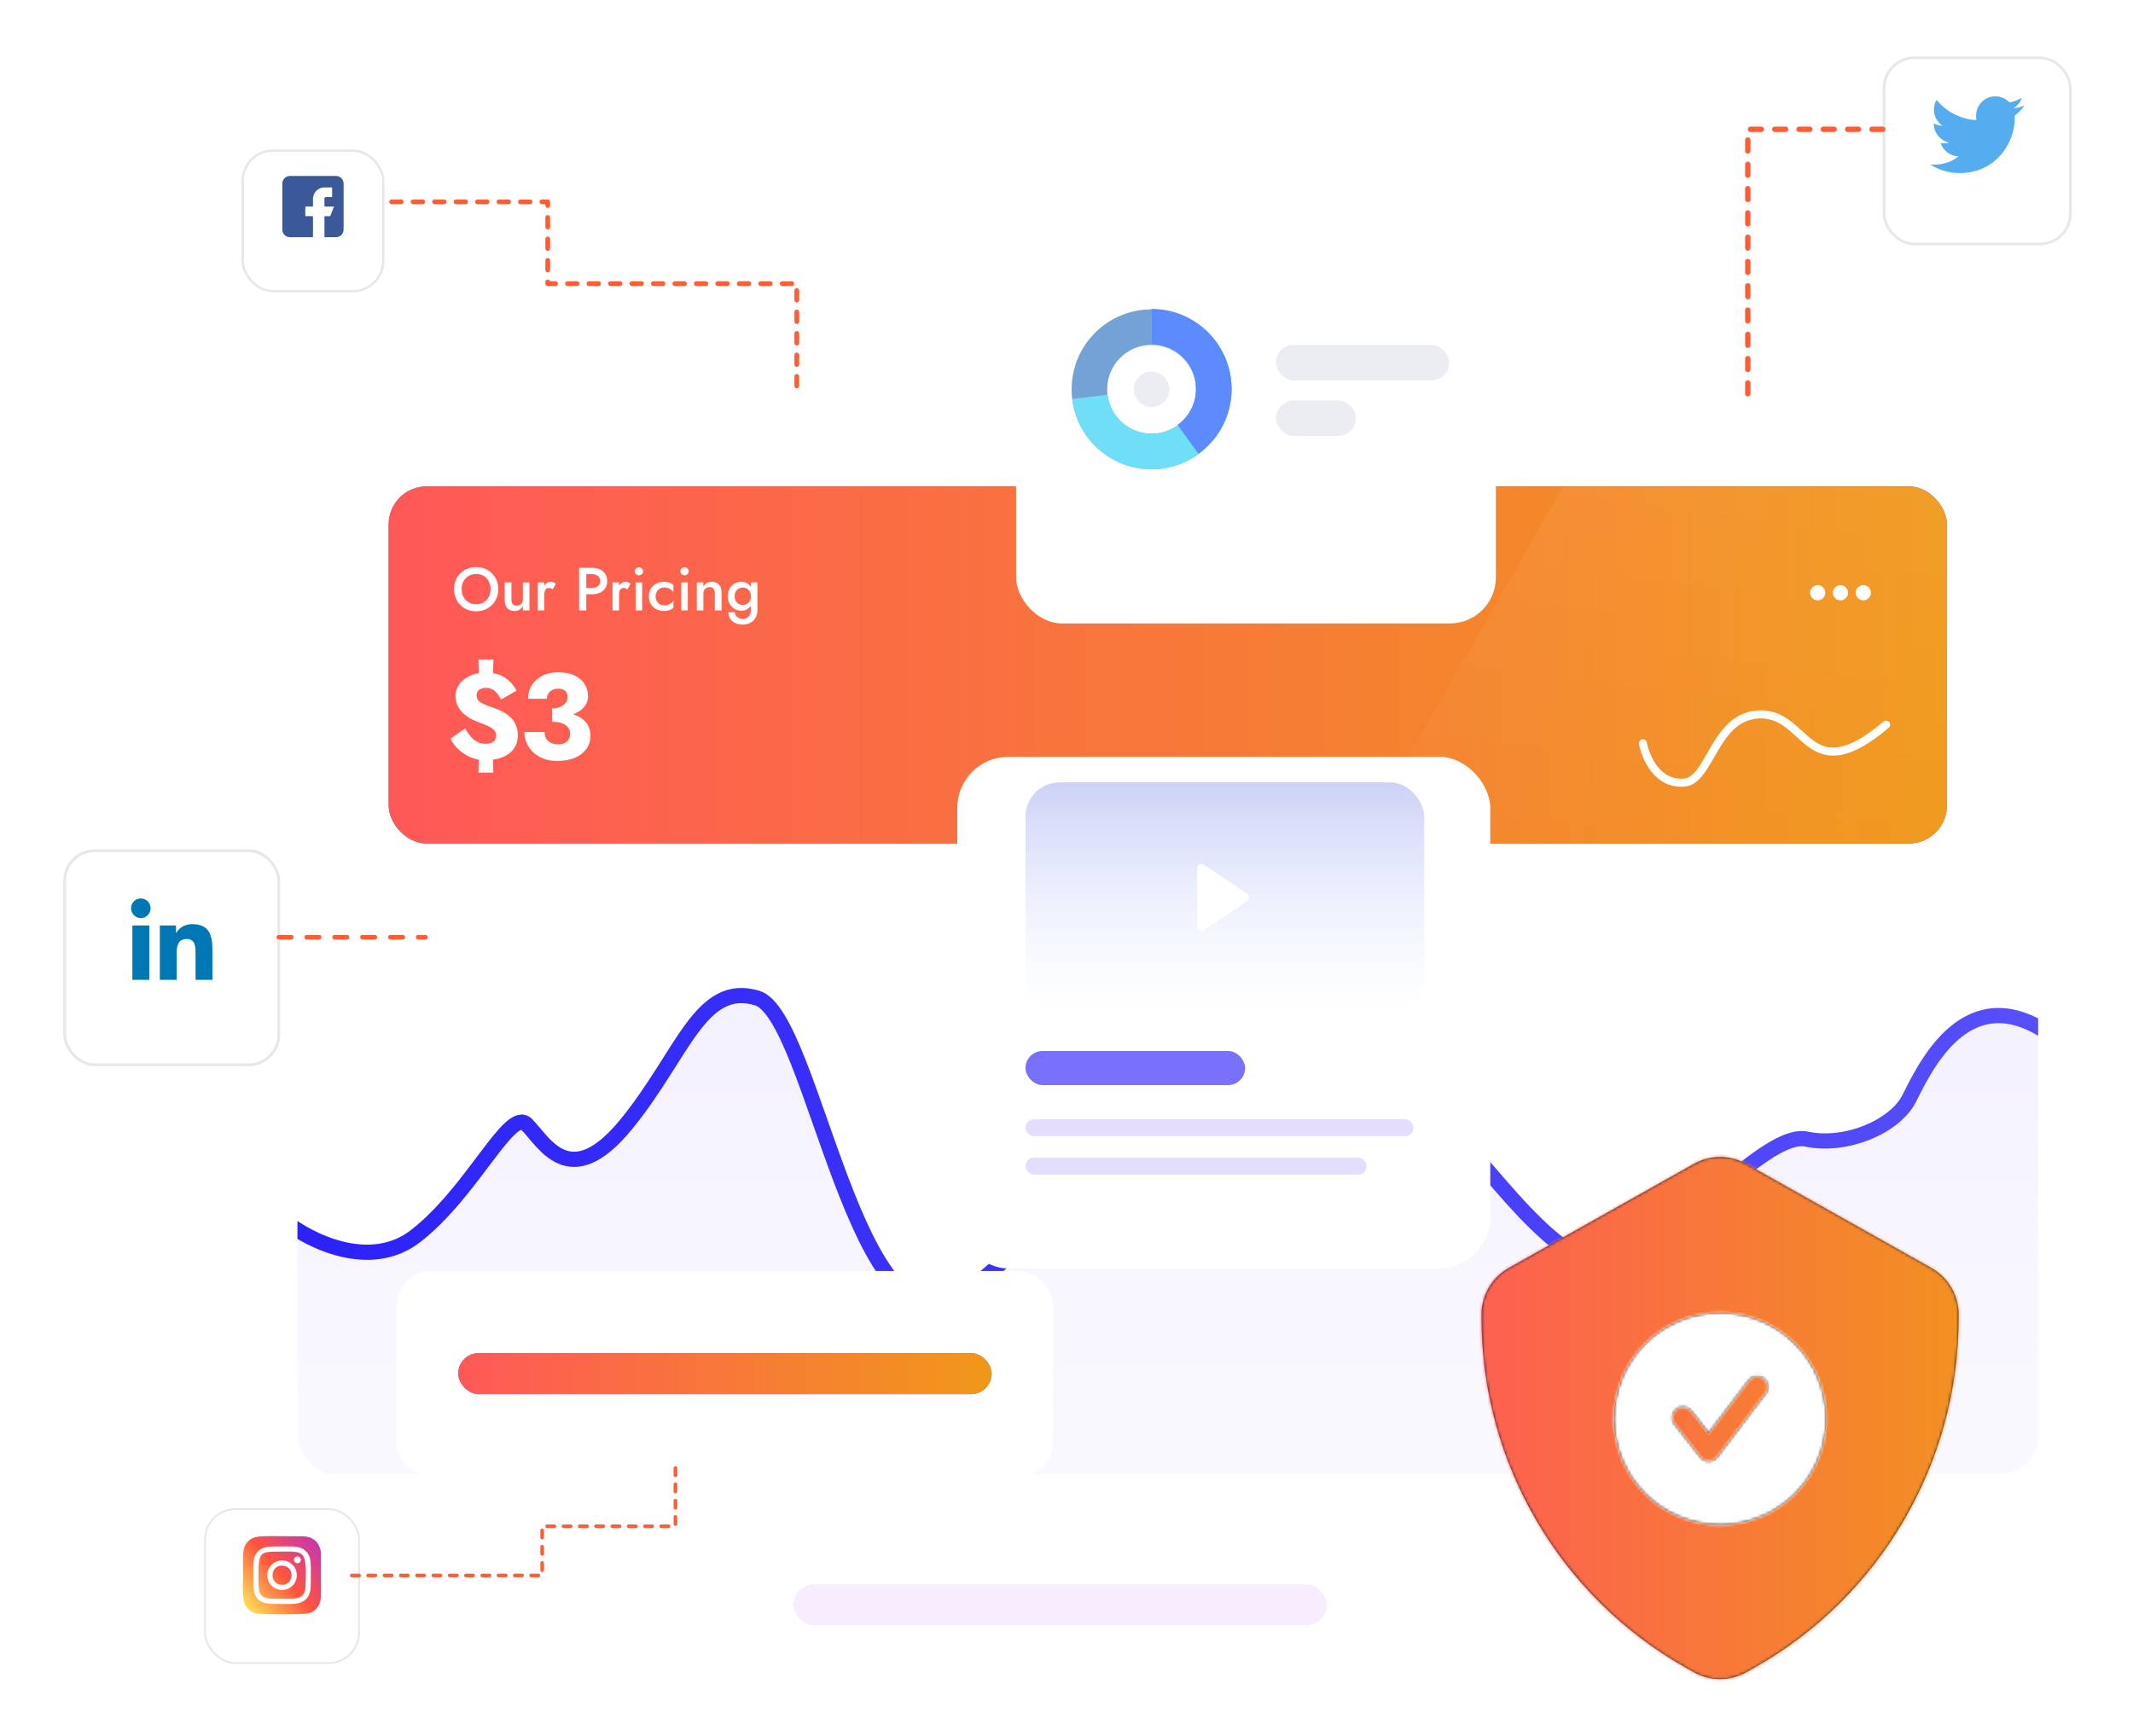 <svg width="742" height="604" viewBox="0 0 742 604" fill="none" xmlns="http://www.w3.org/2000/svg">
<g filter="url(#filter0_d_1_6576)">
<g clip-path="url(#clip0_1_6576)">
<rect x="103.465" y="121" width="605.534" height="375.484" rx="13.221" fill="white"/>
<g clip-path="url(#clip1_1_6576)">
<rect x="135.195" y="152.731" width="542.072" height="124.28" rx="13.221" fill="white"/>
<rect x="135.195" y="152.731" width="542.072" height="124.28" rx="13.221" fill="#6F69FA"/>
<rect x="135.195" y="152.731" width="542.072" height="124.28" rx="13.221" fill="url(#paint0_linear_1_6576)"/>
<mask id="mask0_1_6576" style="mask-type:alpha" maskUnits="userSpaceOnUse" x="135" y="152" width="543" height="126">
<rect x="135.195" y="152.731" width="542.072" height="124.28" rx="13.221" fill="#706AFA"/>
</mask>
<g mask="url(#mask0_1_6576)">
<path d="M166.421 212.974H171.668L171.414 220.632H166.675L166.421 212.974ZM166.675 244.959H171.371L171.625 252.321H166.421L166.675 244.959ZM174.333 226.893C173.91 226.075 173.43 225.356 172.895 224.736C172.387 224.115 171.823 223.65 171.202 223.34C170.582 223.001 169.891 222.832 169.129 222.832C168.368 222.832 167.733 222.959 167.225 223.213C166.746 223.438 166.379 223.748 166.125 224.143C165.9 224.538 165.787 224.99 165.787 225.497C165.787 226.343 166.097 227.02 166.718 227.528C167.366 228.036 168.198 228.487 169.214 228.882C170.257 229.249 171.371 229.658 172.556 230.109C173.571 230.475 174.53 230.927 175.433 231.463C176.336 231.97 177.139 232.591 177.845 233.324C178.55 234.058 179.1 234.918 179.495 235.905C179.918 236.864 180.129 237.992 180.129 239.29C180.129 241.123 179.664 242.703 178.733 244.028C177.802 245.326 176.491 246.313 174.798 246.99C173.106 247.667 171.089 248.005 168.748 248.005C166.971 248.005 165.279 247.667 163.671 246.99C162.092 246.285 160.696 245.368 159.483 244.24C158.27 243.111 157.353 241.87 156.733 240.517L161.768 236.963C162.473 238.147 163.178 239.135 163.883 239.924C164.588 240.714 165.35 241.306 166.168 241.701C167.014 242.096 167.944 242.294 168.96 242.294C169.806 242.294 170.483 242.181 170.991 241.955C171.527 241.729 171.921 241.405 172.175 240.982C172.457 240.531 172.598 239.995 172.598 239.374C172.598 238.585 172.316 237.936 171.752 237.428C171.216 236.892 170.483 236.427 169.552 236.032C168.65 235.637 167.62 235.214 166.464 234.763C165.73 234.509 164.898 234.156 163.968 233.705C163.065 233.225 162.191 232.619 161.344 231.886C160.526 231.152 159.835 230.278 159.271 229.263C158.735 228.219 158.467 226.978 158.467 225.54C158.467 224.101 158.905 222.775 159.779 221.563C160.682 220.35 161.909 219.377 163.46 218.643C165.039 217.91 166.859 217.543 168.918 217.543C170.977 217.543 172.683 217.839 174.037 218.432C175.419 219.024 176.561 219.8 177.464 220.759C178.366 221.718 179.114 222.733 179.706 223.805L174.333 226.893ZM192.021 233.24V230.024C192.839 230.024 193.572 229.925 194.221 229.728C194.898 229.502 195.476 229.206 195.955 228.84C196.463 228.473 196.844 228.05 197.098 227.57C197.352 227.091 197.478 226.583 197.478 226.047C197.478 225.483 197.352 224.975 197.098 224.524C196.844 224.073 196.477 223.734 195.998 223.509C195.518 223.255 194.898 223.128 194.136 223.128C193.008 223.128 192.077 223.452 191.344 224.101C190.61 224.75 190.244 225.596 190.244 226.64H183.686C183.686 224.891 184.109 223.325 184.955 221.943C185.83 220.533 187.057 219.433 188.636 218.643C190.216 217.825 192.049 217.416 194.136 217.416C196.364 217.416 198.254 217.783 199.805 218.516C201.357 219.25 202.527 220.237 203.317 221.478C204.135 222.719 204.544 224.101 204.544 225.624C204.544 227.316 203.98 228.727 202.852 229.855C201.752 230.983 200.257 231.829 198.367 232.393C196.477 232.958 194.362 233.24 192.021 233.24ZM193.798 248.259C192.021 248.259 190.427 247.991 189.017 247.455C187.607 246.919 186.408 246.172 185.421 245.213C184.462 244.254 183.714 243.168 183.178 241.955C182.671 240.742 182.417 239.487 182.417 238.19H189.44C189.44 239.149 189.652 239.952 190.075 240.601C190.498 241.25 191.062 241.729 191.767 242.04C192.5 242.35 193.262 242.505 194.052 242.505C194.898 242.505 195.631 242.378 196.252 242.124C196.9 241.87 197.408 241.461 197.775 240.897C198.141 240.333 198.325 239.642 198.325 238.824C198.325 238.204 198.198 237.64 197.944 237.132C197.69 236.624 197.295 236.187 196.759 235.82C196.252 235.426 195.603 235.129 194.813 234.932C194.023 234.734 193.093 234.636 192.021 234.636V230.997C193.967 230.997 195.744 231.167 197.352 231.505C198.987 231.815 200.412 232.323 201.625 233.028C202.838 233.705 203.768 234.579 204.417 235.651C205.066 236.723 205.39 238.006 205.39 239.501C205.39 241.222 204.925 242.745 203.994 244.07C203.063 245.368 201.738 246.397 200.017 247.159C198.296 247.892 196.223 248.259 193.798 248.259Z" fill="white"/>
<path d="M160.592 188.481C160.592 189.496 160.804 190.406 161.227 191.21C161.664 191.999 162.263 192.62 163.025 193.071C163.786 193.523 164.654 193.748 165.627 193.748C166.614 193.748 167.481 193.523 168.229 193.071C168.99 192.62 169.583 191.999 170.006 191.21C170.443 190.406 170.661 189.496 170.661 188.481C170.661 187.465 170.45 186.563 170.027 185.773C169.604 184.969 169.011 184.342 168.25 183.89C167.502 183.439 166.628 183.214 165.627 183.214C164.654 183.214 163.786 183.439 163.025 183.89C162.263 184.342 161.664 184.969 161.227 185.773C160.804 186.563 160.592 187.465 160.592 188.481ZM157.948 188.481C157.948 187.367 158.138 186.344 158.519 185.414C158.9 184.483 159.436 183.679 160.127 183.002C160.832 182.311 161.65 181.775 162.581 181.394C163.525 181.013 164.541 180.823 165.627 180.823C166.741 180.823 167.763 181.013 168.694 181.394C169.625 181.775 170.436 182.311 171.127 183.002C171.832 183.679 172.375 184.483 172.756 185.414C173.136 186.344 173.327 187.367 173.327 188.481C173.327 189.581 173.136 190.603 172.756 191.548C172.375 192.493 171.839 193.311 171.148 194.002C170.457 194.693 169.639 195.236 168.694 195.631C167.763 196.012 166.741 196.202 165.627 196.202C164.527 196.202 163.504 196.012 162.559 195.631C161.615 195.236 160.797 194.693 160.106 194.002C159.429 193.311 158.9 192.493 158.519 191.548C158.138 190.603 157.948 189.581 157.948 188.481ZM177.912 192.077C177.912 192.768 178.06 193.304 178.356 193.685C178.653 194.066 179.104 194.256 179.71 194.256C180.147 194.256 180.528 194.171 180.853 194.002C181.177 193.819 181.431 193.565 181.614 193.241C181.797 192.902 181.889 192.514 181.889 192.077V186.154H184.174V195.885H181.889V194.383C181.579 194.947 181.177 195.377 180.683 195.673C180.204 195.955 179.626 196.096 178.949 196.096C177.863 196.096 177.024 195.758 176.431 195.081C175.853 194.404 175.564 193.487 175.564 192.331V186.154H177.912V192.077ZM189.355 186.154V195.885H187.091V186.154H189.355ZM192.253 188.587C192.041 188.417 191.844 188.29 191.661 188.206C191.477 188.121 191.245 188.079 190.963 188.079C190.582 188.079 190.271 188.178 190.032 188.375C189.792 188.573 189.616 188.848 189.503 189.2C189.404 189.539 189.355 189.94 189.355 190.406L188.593 189.962C188.593 189.186 188.734 188.502 189.016 187.91C189.312 187.303 189.686 186.824 190.137 186.471C190.603 186.119 191.082 185.942 191.576 185.942C191.929 185.942 192.26 185.999 192.57 186.112C192.88 186.21 193.141 186.394 193.353 186.662L192.253 188.587ZM201.453 181.077H203.949V195.885H201.453V181.077ZM202.934 183.277V181.077H205.917C206.989 181.077 207.919 181.267 208.709 181.648C209.513 182.015 210.133 182.544 210.571 183.235C211.008 183.912 211.226 184.722 211.226 185.667C211.226 186.612 211.008 187.43 210.571 188.121C210.133 188.812 209.513 189.348 208.709 189.729C207.919 190.096 206.989 190.279 205.917 190.279H202.934V188.079H205.917C206.777 188.079 207.468 187.874 207.99 187.465C208.512 187.056 208.773 186.457 208.773 185.667C208.773 184.878 208.512 184.285 207.99 183.89C207.468 183.481 206.777 183.277 205.917 183.277H202.934ZM215.343 186.154V195.885H213.079V186.154H215.343ZM218.241 188.587C218.029 188.417 217.832 188.29 217.649 188.206C217.465 188.121 217.233 188.079 216.951 188.079C216.57 188.079 216.26 188.178 216.02 188.375C215.78 188.573 215.604 188.848 215.491 189.2C215.392 189.539 215.343 189.94 215.343 190.406L214.581 189.962C214.581 189.186 214.722 188.502 215.004 187.91C215.301 187.303 215.674 186.824 216.126 186.471C216.591 186.119 217.07 185.942 217.564 185.942C217.917 185.942 218.248 185.999 218.558 186.112C218.869 186.21 219.129 186.394 219.341 186.662L218.241 188.587ZM220.824 182.283C220.824 181.888 220.965 181.556 221.247 181.288C221.543 181.021 221.882 180.887 222.263 180.887C222.672 180.887 223.01 181.021 223.278 181.288C223.56 181.556 223.701 181.888 223.701 182.283C223.701 182.663 223.56 182.995 223.278 183.277C223.01 183.545 222.672 183.679 222.263 183.679C221.882 183.679 221.543 183.545 221.247 183.277C220.965 182.995 220.824 182.663 220.824 182.283ZM221.142 186.154H223.384V195.885H221.142V186.154ZM228.051 191.019C228.051 191.64 228.185 192.183 228.453 192.648C228.721 193.099 229.08 193.459 229.532 193.727C229.997 193.995 230.512 194.129 231.076 194.129C231.541 194.129 231.986 194.058 232.409 193.917C232.832 193.776 233.206 193.579 233.53 193.325C233.854 193.071 234.094 192.789 234.249 192.479V194.996C233.911 195.335 233.452 195.603 232.874 195.8C232.296 195.998 231.661 196.096 230.97 196.096C229.969 196.096 229.066 195.885 228.263 195.462C227.473 195.025 226.845 194.425 226.38 193.664C225.929 192.888 225.703 192.007 225.703 191.019C225.703 190.018 225.929 189.137 226.38 188.375C226.845 187.614 227.473 187.021 228.263 186.598C229.066 186.161 229.969 185.942 230.97 185.942C231.661 185.942 232.296 186.041 232.874 186.239C233.452 186.436 233.911 186.704 234.249 187.042V189.56C234.094 189.235 233.847 188.953 233.509 188.714C233.184 188.46 232.811 188.262 232.388 188.121C231.964 187.98 231.527 187.91 231.076 187.91C230.512 187.91 229.997 188.044 229.532 188.312C229.08 188.58 228.721 188.946 228.453 189.412C228.185 189.877 228.051 190.413 228.051 191.019ZM236.69 182.283C236.69 181.888 236.831 181.556 237.113 181.288C237.409 181.021 237.747 180.887 238.128 180.887C238.537 180.887 238.876 181.021 239.144 181.288C239.426 181.556 239.567 181.888 239.567 182.283C239.567 182.663 239.426 182.995 239.144 183.277C238.876 183.545 238.537 183.679 238.128 183.679C237.747 183.679 237.409 183.545 237.113 183.277C236.831 182.995 236.69 182.663 236.69 182.283ZM237.007 186.154H239.249V195.885H237.007V186.154ZM248.655 189.962C248.655 189.242 248.507 188.699 248.211 188.333C247.915 187.966 247.456 187.783 246.836 187.783C246.413 187.783 246.039 187.874 245.715 188.058C245.39 188.227 245.136 188.481 244.953 188.819C244.77 189.144 244.678 189.524 244.678 189.962V195.885H242.393V186.154H244.678V187.656C244.988 187.078 245.383 186.648 245.863 186.365C246.356 186.083 246.942 185.942 247.618 185.942C248.718 185.942 249.558 186.281 250.136 186.958C250.714 187.621 251.003 188.537 251.003 189.708V195.885H248.655V189.962ZM253.371 196.541H255.634C255.648 196.978 255.768 197.373 255.994 197.725C256.234 198.078 256.558 198.353 256.967 198.55C257.376 198.748 257.848 198.846 258.384 198.846C258.864 198.846 259.322 198.734 259.759 198.508C260.196 198.282 260.549 197.937 260.817 197.471C261.099 197.006 261.24 196.407 261.24 195.673V186.154H263.482V195.673C263.482 196.844 263.243 197.81 262.763 198.571C262.298 199.333 261.684 199.897 260.923 200.264C260.161 200.644 259.336 200.835 258.448 200.835C257.39 200.835 256.487 200.651 255.74 200.285C254.993 199.932 254.414 199.432 254.005 198.783C253.61 198.134 253.399 197.387 253.371 196.541ZM253.18 190.977C253.18 189.891 253.399 188.982 253.836 188.248C254.273 187.501 254.851 186.93 255.571 186.535C256.304 186.14 257.087 185.942 257.919 185.942C258.737 185.942 259.449 186.147 260.055 186.556C260.676 186.951 261.162 187.522 261.515 188.269C261.882 189.017 262.065 189.919 262.065 190.977C262.065 192.021 261.882 192.916 261.515 193.664C261.162 194.411 260.676 194.989 260.055 195.398C259.449 195.793 258.737 195.991 257.919 195.991C257.087 195.991 256.304 195.793 255.571 195.398C254.851 195.003 254.273 194.432 253.836 193.685C253.399 192.937 253.18 192.035 253.18 190.977ZM255.55 190.977C255.55 191.626 255.684 192.176 255.951 192.627C256.219 193.078 256.572 193.424 257.009 193.664C257.46 193.889 257.947 194.002 258.469 194.002C258.906 194.002 259.336 193.889 259.759 193.664C260.196 193.438 260.549 193.099 260.817 192.648C261.099 192.183 261.24 191.626 261.24 190.977C261.24 190.469 261.155 190.032 260.986 189.665C260.831 189.285 260.619 188.967 260.352 188.714C260.084 188.446 259.78 188.248 259.442 188.121C259.118 187.994 258.793 187.931 258.469 187.931C257.947 187.931 257.46 188.051 257.009 188.29C256.572 188.516 256.219 188.855 255.951 189.306C255.684 189.757 255.55 190.314 255.55 190.977Z" fill="white"/>
<path opacity="0.1" d="M422.336 364.32L592.852 67.255L686.308 67.255L694.178 364.32H422.336Z" fill="url(#paint1_linear_1_6576)"/>
</g>
<g clip-path="url(#clip2_1_6576)">
<path d="M632.314 187.106C630.86 187.106 629.67 188.296 629.67 189.75C629.67 191.205 630.86 192.395 632.314 192.395C633.769 192.395 634.958 191.205 634.958 189.75C634.958 188.296 633.769 187.106 632.314 187.106ZM648.18 187.106C646.725 187.106 645.535 188.296 645.535 189.75C645.535 191.205 646.725 192.395 648.18 192.395C649.634 192.395 650.824 191.205 650.824 189.75C650.824 188.296 649.634 187.106 648.18 187.106ZM640.247 187.106C638.793 187.106 637.603 188.296 637.603 189.75C637.603 191.205 638.793 192.395 640.247 192.395C641.701 192.395 642.891 191.205 642.891 189.75C642.891 188.296 641.701 187.106 640.247 187.106Z" fill="white"/>
</g>
<path d="M571.496 242.122C572.503 247.154 576.515 256.519 585.838 255.82C595.16 255.121 596.276 232.059 612.595 232.059C628.914 232.059 628.914 258.655 656.112 235.653" stroke="white" stroke-width="2.803" stroke-linecap="round" stroke-linejoin="round"/>
</g>
<path d="M144.617 413.541C128.787 425.851 107.681 415.251 99.107 408.412L47.66 605.517L725.371 627.5C729.658 537.862 732.692 355.216 710.531 341.733C682.829 324.88 668.978 356.388 664.031 365.913C659.084 375.439 642.265 382.766 628.414 379.835C614.563 376.904 584.882 413.541 564.105 422.334C543.329 431.127 514.637 382.766 501.776 374.706C488.914 366.646 478.031 384.232 473.084 382.766C468.138 381.301 447.361 335.139 432.521 335.871C417.68 336.604 404.819 379.835 393.936 374.706C383.053 369.577 371.18 408.412 334.574 434.058C297.968 459.703 283.127 336.604 263.34 330.742C243.553 324.88 237.617 350.526 217.83 374.706C198.043 398.887 189.138 380.568 183.202 374.706C177.266 368.844 164.404 398.154 144.617 413.541Z" fill="url(#paint2_linear_1_6576)"/>
<path d="M144.617 413.541C128.787 425.851 107.681 415.251 99.107 408.412L47.66 605.517L725.371 627.5C729.658 537.862 732.692 355.216 710.531 341.733C682.829 324.88 668.978 356.388 664.031 365.913C659.084 375.439 642.265 382.766 628.414 379.835C614.563 376.904 584.882 413.541 564.105 422.334C543.329 431.127 514.637 382.766 501.776 374.706C488.914 366.646 478.031 384.232 473.084 382.766C468.138 381.301 447.361 335.139 432.521 335.871C417.68 336.604 404.819 379.835 393.936 374.706C383.053 369.577 371.18 408.412 334.574 434.058C297.968 459.703 283.127 336.604 263.34 330.742C243.553 324.88 237.617 350.526 217.83 374.706C198.043 398.887 189.138 380.568 183.202 374.706C177.266 368.844 164.404 398.154 144.617 413.541Z" stroke="url(#paint3_linear_1_6576)" stroke-width="5.289" stroke-linecap="round" stroke-linejoin="round"/>
<g filter="url(#filter1_d_1_6576)">
<rect x="333" y="232" width="185.417" height="178" rx="17.8" fill="white"/>
</g>
<rect x="356.733" y="255.733" width="138.692" height="80.1" rx="11.867" fill="url(#paint4_linear_1_6576)"/>
<path d="M433.893 294.553C434.766 295.141 434.766 296.426 433.893 297.014L418.749 307.207C417.764 307.87 416.438 307.164 416.438 305.976V285.591C416.438 284.403 417.764 283.697 418.749 284.36L433.893 294.553Z" fill="white"/>
<rect x="356.733" y="349.183" width="76.392" height="11.867" rx="5.933" fill="#7670FA"/>
<rect x="356.733" y="372.917" width="134.983" height="5.933" rx="2.967" fill="#E4DDFC"/>
<rect x="356.733" y="386.267" width="118.667" height="5.933" rx="2.967" fill="#E4DDFC"/>
</g>
</g>
<g filter="url(#filter2_d_1_6576)">
<rect x="22" y="289" width="75.485" height="75.485" rx="11" fill="white"/>
<rect x="22.5" y="289.5" width="74.485" height="74.485" rx="10.5" stroke="#E7E7E7"/>
</g>
<g clip-path="url(#clip3_1_6576)">
<path d="M73.889 340.897V340.896H73.896V330.514C73.896 325.436 72.803 321.523 66.865 321.523C64.011 321.523 62.096 323.09 61.314 324.575H61.231V321.998H55.602V340.896H61.464V331.538C61.464 329.074 61.931 326.692 64.982 326.692C67.988 326.692 68.033 329.504 68.033 331.696V340.897H73.889Z" fill="#0077B5"/>
<path d="M46.055 321.998H51.924V340.896H46.055V321.998Z" fill="#0077B5"/>
<path d="M48.993 312.59C47.116 312.59 45.594 314.113 45.594 315.989C45.594 317.866 47.116 319.42 48.993 319.42C50.869 319.42 52.392 317.866 52.392 315.989C52.391 314.113 50.868 312.59 48.993 312.59V312.59Z" fill="#0077B5"/>
</g>
<path d="M97 326.074L148 326.074" stroke="#FF5D36" stroke-width="1.618" stroke-linecap="round" stroke-linejoin="round" stroke-dasharray="4.31 5.39"/>
<g filter="url(#filter3_d_1_6576)">
<rect x="353.465" y="86" width="166.898" height="98.902" rx="16" fill="white"/>
</g>
<path fill-rule="evenodd" clip-rule="evenodd" d="M372.781 135.451C372.781 120.089 385.235 107.635 400.597 107.635C415.96 107.635 428.414 120.089 428.414 135.451C428.414 150.814 415.96 163.268 400.597 163.268C385.235 163.268 372.781 150.814 372.781 135.451ZM416.051 135.451C416.051 126.916 409.133 119.997 400.598 119.997C392.063 119.997 385.144 126.916 385.144 135.451C385.144 143.986 392.063 150.904 400.598 150.904C409.133 150.904 416.051 143.986 416.051 135.451Z" fill="#74A2D6"/>
<path d="M372.984 138.824L385.257 137.34C386.187 145.036 392.763 150.905 400.598 150.905C409.133 150.905 416.051 143.986 416.051 135.451C416.051 126.916 409.133 119.998 400.598 119.998V107.635C415.96 107.635 428.414 120.089 428.414 135.451C428.414 150.814 415.96 163.268 400.598 163.268C386.377 163.268 374.648 152.596 372.984 138.824Z" fill="#6FDFF7"/>
<path d="M416.879 157.858C423.867 152.805 428.414 144.585 428.414 135.303C428.414 119.94 415.96 107.486 400.597 107.486V119.849C409.132 119.849 416.051 126.768 416.051 135.303C416.051 140.335 413.644 144.942 409.635 147.84L416.879 157.858Z" fill="#5C8AFF"/>
<path d="M400.597 141.632C404.011 141.632 406.779 138.865 406.779 135.451C406.779 132.037 404.011 129.27 400.597 129.27C397.183 129.27 394.416 132.037 394.416 135.451C394.416 138.865 397.183 141.632 400.597 141.632Z" fill="#ECEDF3"/>
<rect x="443.867" y="119.998" width="60.269" height="12.363" rx="6.181" fill="#ECEDF3"/>
<rect x="443.867" y="139.314" width="27.816" height="12.363" rx="6.181" fill="#ECEDF3"/>
<rect x="137.965" y="442.207" width="228.414" height="71.379" rx="11.896" fill="white"/>
<rect x="159.379" y="470.759" width="185.586" height="14.276" rx="7.138" fill="#716BFA"/>
<rect x="159.379" y="470.759" width="185.586" height="14.276" rx="7.138" fill="url(#paint5_linear_1_6576)"/>
<rect x="254.584" y="522.621" width="228.414" height="71.379" rx="11.896" fill="white"/>
<rect x="275.998" y="551.173" width="185.586" height="14.276" rx="7.138" fill="#F7EDFE"/>
<path fill-rule="evenodd" clip-rule="evenodd" d="M598.362 584.187C595.237 584.187 592.111 583.413 589.336 581.845L586.543 580.269C542.647 555.578 515.384 508.963 515.384 458.604V457.267C515.384 450.638 518.98 444.479 524.77 441.206L589.327 404.899C594.905 401.764 601.829 401.755 607.389 404.889L671.937 441.197C677.745 444.479 681.341 450.638 681.341 457.267V458.604C681.341 508.963 654.078 555.578 610.182 580.269L607.398 581.836C604.613 583.404 601.488 584.187 598.362 584.187Z" fill="#03133D"/>
<mask id="mask1_1_6576" style="mask-type:luminance" maskUnits="userSpaceOnUse" x="515" y="402" width="167" height="183">
<path fill-rule="evenodd" clip-rule="evenodd" d="M598.362 584.187C595.237 584.187 592.111 583.413 589.336 581.845L586.543 580.269C542.647 555.578 515.384 508.963 515.384 458.604V457.267C515.384 450.638 518.98 444.479 524.77 441.206L589.327 404.899C594.905 401.764 601.829 401.755 607.389 404.889L671.937 441.197C677.745 444.479 681.341 450.638 681.341 457.267V458.604C681.341 508.963 654.078 555.578 610.182 580.269L607.398 581.836C604.613 583.404 601.488 584.187 598.362 584.187Z" fill="white"/>
</mask>
<g mask="url(#mask1_1_6576)">
<rect x="487.724" y="382.725" width="221.276" height="221.276" rx="11.896" fill="url(#paint6_linear_1_6576)"/>
<rect x="487.724" y="382.725" width="221.276" height="221.276" rx="11.896" fill="url(#paint7_linear_1_6576)"/>
</g>
<path fill-rule="evenodd" clip-rule="evenodd" d="M614.204 484.77L597.357 506.897C596.664 507.808 595.591 508.347 594.448 508.354H594.422C593.29 508.354 592.22 507.831 591.519 506.938L582.55 495.48C581.296 493.879 581.577 491.559 583.181 490.305C584.782 489.048 587.105 489.328 588.359 490.936L594.381 498.629L608.336 480.304C609.568 478.685 611.88 478.368 613.507 479.603C615.126 480.839 615.439 483.151 614.204 484.77ZM598.364 456.723C577.996 456.723 561.485 473.234 561.485 493.603C561.485 513.967 577.996 530.482 598.364 530.482C618.732 530.482 635.243 513.967 635.243 493.603C635.243 473.234 618.732 456.723 598.364 456.723Z" fill="#231F20"/>
<mask id="mask2_1_6576" style="mask-type:luminance" maskUnits="userSpaceOnUse" x="561" y="456" width="75" height="75">
<path fill-rule="evenodd" clip-rule="evenodd" d="M614.204 484.77L597.357 506.897C596.664 507.808 595.591 508.347 594.448 508.354H594.422C593.29 508.354 592.22 507.831 591.519 506.938L582.55 495.48C581.296 493.879 581.577 491.559 583.181 490.305C584.782 489.048 587.105 489.328 588.359 490.936L594.381 498.629L608.336 480.304C609.568 478.685 611.88 478.368 613.507 479.603C615.126 480.839 615.439 483.151 614.204 484.77ZM598.364 456.723C577.996 456.723 561.485 473.234 561.485 493.603C561.485 513.967 577.996 530.482 598.364 530.482C618.732 530.482 635.243 513.967 635.243 493.603C635.243 473.234 618.732 456.723 598.364 456.723Z" fill="white"/>
</mask>
<g mask="url(#mask2_1_6576)">
<rect x="554.107" y="449.346" width="88.51" height="88.51" fill="white"/>
</g>
<g filter="url(#filter4_d_1_6576)">
<rect x="654.943" y="14" width="65.725" height="65.725" rx="11" fill="white"/>
<rect x="655.413" y="14.47" width="64.786" height="64.786" rx="10.53" stroke="#E7E7E7" stroke-width="0.939"/>
</g>
<g clip-path="url(#clip4_1_6576)">
<path d="M700.888 41.042C700.888 40.745 700.877 40.456 700.864 40.171C702.2 39.222 703.324 38.038 704.24 36.674V36.673C703.017 37.208 701.717 37.564 700.358 37.737C701.755 36.903 702.822 35.593 703.323 34.014C702.021 34.79 700.583 35.338 699.051 35.645C697.814 34.327 696.052 33.513 694.129 33.513C690.4 33.513 687.397 36.54 687.397 40.251C687.397 40.785 687.442 41.298 687.553 41.787C681.952 41.513 676.996 38.83 673.666 34.739C673.085 35.749 672.743 36.903 672.743 38.145C672.743 40.478 673.944 42.546 675.736 43.744C674.653 43.723 673.592 43.408 672.692 42.914V42.988C672.692 46.262 675.027 48.981 678.09 49.608C677.06 49.891 675.792 49.88 675.049 49.715C675.921 52.383 678.399 54.345 681.343 54.409C679.051 56.202 676.14 57.282 672.989 57.282C672.437 57.282 671.907 57.257 671.378 57.19C674.363 59.114 677.898 60.214 681.713 60.214C694.11 60.214 700.888 49.944 700.888 41.042Z" fill="#55ACEE"/>
</g>
<path d="M654.946 44.985H608V137" stroke="#FF5D36" stroke-width="1.878" stroke-linecap="round" stroke-linejoin="round" stroke-dasharray="3.76 4.69"/>
<g filter="url(#filter5_d_1_6576)">
<rect x="71" y="520.926" width="54.23" height="54.23" rx="11" fill="white"/>
<rect x="71.315" y="521.242" width="53.599" height="53.599" rx="10.685" stroke="#E7E7E7" stroke-width="0.631"/>
</g>
<g clip-path="url(#clip5_1_6576)">
<path d="M86.251 536.329C84.12 538.542 84.556 540.893 84.556 548.036C84.556 553.967 83.521 559.913 88.937 561.313C90.628 561.748 105.614 561.748 107.303 561.311C109.558 560.729 111.393 558.9 111.643 555.71C111.678 555.265 111.678 540.814 111.642 540.36C111.376 536.963 109.284 535.005 106.529 534.608C105.897 534.517 105.771 534.49 102.531 534.484C91.037 534.49 88.518 533.978 86.251 536.329Z" fill="url(#paint8_linear_1_6576)"/>
<path d="M98.115 538.031C94.013 538.031 90.117 537.666 88.629 541.485C88.015 543.062 88.104 545.11 88.104 548.043C88.104 550.617 88.022 553.036 88.629 554.6C90.114 558.421 94.041 558.055 98.113 558.055C102.041 558.055 106.091 558.464 107.597 554.6C108.213 553.007 108.123 550.989 108.123 548.043C108.123 544.132 108.338 541.607 106.441 539.711C104.521 537.79 101.923 538.031 98.11 538.031H98.115ZM97.218 539.835C105.775 539.822 106.864 538.87 106.263 552.085C106.049 556.759 102.491 556.246 98.116 556.246C90.14 556.246 89.91 556.018 89.91 548.038C89.91 539.966 90.543 539.84 97.218 539.833V539.835ZM103.459 541.497C102.796 541.497 102.258 542.035 102.258 542.698C102.258 543.361 102.796 543.899 103.459 543.899C104.122 543.899 104.66 543.361 104.66 542.698C104.66 542.035 104.122 541.497 103.459 541.497ZM98.115 542.901C95.276 542.901 92.974 545.204 92.974 548.043C92.974 550.882 95.276 553.184 98.115 553.184C100.954 553.184 103.254 550.882 103.254 548.043C103.254 545.204 100.954 542.901 98.115 542.901ZM98.115 544.706C102.527 544.706 102.532 551.38 98.115 551.38C93.704 551.38 93.698 544.706 98.115 544.706Z" fill="white"/>
</g>
<path d="M122.39 548.124H188.6V531.016H234.947V508" stroke="#FF5D36" stroke-width="1.261" stroke-linecap="round" stroke-linejoin="round" stroke-dasharray="2.52 3.15"/>
<g filter="url(#filter6_d_1_6576)">
<rect x="84" y="47" width="49.744" height="49.744" rx="11" fill="white"/>
<rect x="84.415" y="47.414" width="48.915" height="48.915" rx="10.585" stroke="#E7E7E7" stroke-width="0.829"/>
</g>
<g clip-path="url(#clip6_1_6576)">
<path d="M116.865 61.213H100.876C99.406 61.213 98.211 62.407 98.211 63.877V79.867C98.211 81.336 99.406 82.531 100.876 82.531H116.865C118.334 82.531 119.53 81.336 119.53 79.867V63.877C119.53 62.407 118.334 61.213 116.865 61.213Z" fill="#3B5999"/>
<path d="M112.868 71.872V69.207C112.868 68.472 113.465 68.541 114.2 68.541H115.532V65.21H112.868C110.659 65.21 108.87 66.999 108.87 69.207V71.872H106.206V75.203H108.87V82.531H112.868V75.203H114.866L116.199 71.872H112.868Z" fill="white"/>
</g>
<path d="M136.231 70.213H190.543V98.68H277.172V136.538" stroke="#FF5D36" stroke-width="1.658" stroke-linecap="round" stroke-linejoin="round" stroke-dasharray="3.32 4.15"/>
<defs>
<filter id="filter0_d_1_6576" x="70.513" y="104.524" width="671.436" height="441.386" filterUnits="userSpaceOnUse" color-interpolation-filters="sRGB">
<feFlood flood-opacity="0" result="BackgroundImageFix"/>
<feColorMatrix in="SourceAlpha" type="matrix" values="0 0 0 0 0 0 0 0 0 0 0 0 0 0 0 0 0 0 127 0" result="hardAlpha"/>
<feOffset dy="16.476"/>
<feGaussianBlur stdDeviation="16.476"/>
<feColorMatrix type="matrix" values="0 0 0 0 0 0 0 0 0 0 0 0 0 0 0.263 0 0 0 0.05 0"/>
<feBlend mode="normal" in2="BackgroundImageFix" result="effect1_dropShadow_1_6576"/>
<feBlend mode="normal" in="SourceGraphic" in2="effect1_dropShadow_1_6576" result="shape"/>
</filter>
<filter id="filter1_d_1_6576" x="303.333" y="217.167" width="244.75" height="237.333" filterUnits="userSpaceOnUse" color-interpolation-filters="sRGB">
<feFlood flood-opacity="0" result="BackgroundImageFix"/>
<feColorMatrix in="SourceAlpha" type="matrix" values="0 0 0 0 0 0 0 0 0 0 0 0 0 0 0 0 0 0 127 0" result="hardAlpha"/>
<feOffset dy="14.833"/>
<feGaussianBlur stdDeviation="14.833"/>
<feColorMatrix type="matrix" values="0 0 0 0 0 0 0 0 0 0 0 0 0 0 0.263 0 0 0 0.05 0"/>
<feBlend mode="normal" in2="BackgroundImageFix" result="effect1_dropShadow_1_6576"/>
<feBlend mode="normal" in="SourceGraphic" in2="effect1_dropShadow_1_6576" result="shape"/>
</filter>
<filter id="filter2_d_1_6576" x="0.433" y="273.903" width="118.619" height="118.619" filterUnits="userSpaceOnUse" color-interpolation-filters="sRGB">
<feFlood flood-opacity="0" result="BackgroundImageFix"/>
<feColorMatrix in="SourceAlpha" type="matrix" values="0 0 0 0 0 0 0 0 0 0 0 0 0 0 0 0 0 0 127 0" result="hardAlpha"/>
<feOffset dy="6.47"/>
<feGaussianBlur stdDeviation="10.784"/>
<feColorMatrix type="matrix" values="0 0 0 0 0.11 0 0 0 0 0.141 0 0 0 0 0.412 0 0 0 0.05 0"/>
<feBlend mode="normal" in2="BackgroundImageFix" result="effect1_dropShadow_1_6576"/>
<feBlend mode="normal" in="SourceGraphic" in2="effect1_dropShadow_1_6576" result="shape"/>
</filter>
<filter id="filter3_d_1_6576" x="321.465" y="86" width="230.898" height="162.902" filterUnits="userSpaceOnUse" color-interpolation-filters="sRGB">
<feFlood flood-opacity="0" result="BackgroundImageFix"/>
<feColorMatrix in="SourceAlpha" type="matrix" values="0 0 0 0 0 0 0 0 0 0 0 0 0 0 0 0 0 0 127 0" result="hardAlpha"/>
<feOffset dy="32"/>
<feGaussianBlur stdDeviation="16"/>
<feColorMatrix type="matrix" values="0 0 0 0 0 0 0 0 0 0.039 0 0 0 0 0.139 0 0 0 0.077 0"/>
<feBlend mode="normal" in2="BackgroundImageFix" result="effect1_dropShadow_1_6576"/>
<feBlend mode="normal" in="SourceGraphic" in2="effect1_dropShadow_1_6576" result="shape"/>
</filter>
<filter id="filter4_d_1_6576" x="636.165" y="0.855" width="103.282" height="103.282" filterUnits="userSpaceOnUse" color-interpolation-filters="sRGB">
<feFlood flood-opacity="0" result="BackgroundImageFix"/>
<feColorMatrix in="SourceAlpha" type="matrix" values="0 0 0 0 0 0 0 0 0 0 0 0 0 0 0 0 0 0 127 0" result="hardAlpha"/>
<feOffset dy="5.634"/>
<feGaussianBlur stdDeviation="9.389"/>
<feColorMatrix type="matrix" values="0 0 0 0 0.11 0 0 0 0 0.141 0 0 0 0 0.412 0 0 0 0.05 0"/>
<feBlend mode="normal" in2="BackgroundImageFix" result="effect1_dropShadow_1_6576"/>
<feBlend mode="normal" in="SourceGraphic" in2="effect1_dropShadow_1_6576" result="shape"/>
</filter>
<filter id="filter5_d_1_6576" x="58.388" y="512.098" width="79.453" height="79.453" filterUnits="userSpaceOnUse" color-interpolation-filters="sRGB">
<feFlood flood-opacity="0" result="BackgroundImageFix"/>
<feColorMatrix in="SourceAlpha" type="matrix" values="0 0 0 0 0 0 0 0 0 0 0 0 0 0 0 0 0 0 127 0" result="hardAlpha"/>
<feOffset dy="3.783"/>
<feGaussianBlur stdDeviation="6.306"/>
<feColorMatrix type="matrix" values="0 0 0 0 0.11 0 0 0 0 0.141 0 0 0 0 0.412 0 0 0 0.05 0"/>
<feBlend mode="normal" in2="BackgroundImageFix" result="effect1_dropShadow_1_6576"/>
<feBlend mode="normal" in="SourceGraphic" in2="effect1_dropShadow_1_6576" result="shape"/>
</filter>
<filter id="filter6_d_1_6576" x="67.419" y="35.393" width="82.906" height="82.906" filterUnits="userSpaceOnUse" color-interpolation-filters="sRGB">
<feFlood flood-opacity="0" result="BackgroundImageFix"/>
<feColorMatrix in="SourceAlpha" type="matrix" values="0 0 0 0 0 0 0 0 0 0 0 0 0 0 0 0 0 0 127 0" result="hardAlpha"/>
<feOffset dy="4.974"/>
<feGaussianBlur stdDeviation="8.291"/>
<feColorMatrix type="matrix" values="0 0 0 0 0.11 0 0 0 0 0.141 0 0 0 0 0.412 0 0 0 0.05 0"/>
<feBlend mode="normal" in2="BackgroundImageFix" result="effect1_dropShadow_1_6576"/>
<feBlend mode="normal" in="SourceGraphic" in2="effect1_dropShadow_1_6576" result="shape"/>
</filter>
<linearGradient id="paint0_linear_1_6576" x1="135.195" y1="214.871" x2="677.267" y2="214.871" gradientUnits="userSpaceOnUse">
<stop stop-color="#FF5858"/>
<stop offset="1" stop-color="#F09819"/>
</linearGradient>
<linearGradient id="paint1_linear_1_6576" x1="600.23" y1="24.125" x2="563.075" y2="341.399" gradientUnits="userSpaceOnUse">
<stop stop-color="white"/>
<stop offset="0" stop-color="white"/>
<stop offset="1" stop-color="white" stop-opacity="0"/>
</linearGradient>
<linearGradient id="paint2_linear_1_6576" x1="421.453" y1="289.64" x2="421.453" y2="621.749" gradientUnits="userSpaceOnUse">
<stop stop-color="#F3F0FF"/>
<stop offset="1" stop-color="#F1EDFF" stop-opacity="0"/>
</linearGradient>
<linearGradient id="paint3_linear_1_6576" x1="47.66" y1="478.698" x2="728.403" y2="478.698" gradientUnits="userSpaceOnUse">
<stop stop-color="#271EF9"/>
<stop offset="1" stop-color="#5750FA"/>
</linearGradient>
<linearGradient id="paint4_linear_1_6576" x1="356.733" y1="255.733" x2="356.733" y2="335.833" gradientUnits="userSpaceOnUse">
<stop stop-color="#CDD1F5"/>
<stop offset="1" stop-color="#E8F0FF" stop-opacity="0"/>
</linearGradient>
<linearGradient id="paint5_linear_1_6576" x1="159.379" y1="477.897" x2="344.965" y2="477.897" gradientUnits="userSpaceOnUse">
<stop stop-color="#FF5858"/>
<stop offset="1" stop-color="#F09819"/>
</linearGradient>
<linearGradient id="paint6_linear_1_6576" x1="487.724" y1="382.725" x2="709" y2="604" gradientUnits="userSpaceOnUse">
<stop stop-color="#AC60E5"/>
<stop offset="1" stop-color="#0C87F0"/>
</linearGradient>
<linearGradient id="paint7_linear_1_6576" x1="487.724" y1="493.362" x2="709" y2="493.362" gradientUnits="userSpaceOnUse">
<stop stop-color="#FF5858"/>
<stop offset="1" stop-color="#F09819"/>
</linearGradient>
<linearGradient id="paint8_linear_1_6576" x1="86.302" y1="559.867" x2="111.503" y2="538.056" gradientUnits="userSpaceOnUse">
<stop stop-color="#FFDD55"/>
<stop offset="0.5" stop-color="#FF543E"/>
<stop offset="1" stop-color="#C837AB"/>
</linearGradient>
<clipPath id="clip0_1_6576">
<rect x="103.465" y="121" width="605.534" height="375.484" rx="13.221" fill="white"/>
</clipPath>
<clipPath id="clip1_1_6576">
<rect x="135.195" y="152.731" width="542.072" height="124.28" rx="13.221" fill="white"/>
</clipPath>
<clipPath id="clip2_1_6576">
<rect width="31.731" height="31.731" fill="white" transform="translate(624.383 173.885)"/>
</clipPath>
<clipPath id="clip3_1_6576">
<rect width="28.307" height="28.307" fill="white" transform="translate(45.586 312.59)"/>
</clipPath>
<clipPath id="clip4_1_6576">
<rect width="32.863" height="32.863" fill="white" transform="translate(671.378 30.431)"/>
</clipPath>
<clipPath id="clip5_1_6576">
<rect width="27.115" height="27.115" fill="white" transform="translate(84.559 534.484)"/>
</clipPath>
<clipPath id="clip6_1_6576">
<rect width="21.319" height="21.319" fill="white" transform="translate(98.211 61.213)"/>
</clipPath>
</defs>
</svg>

